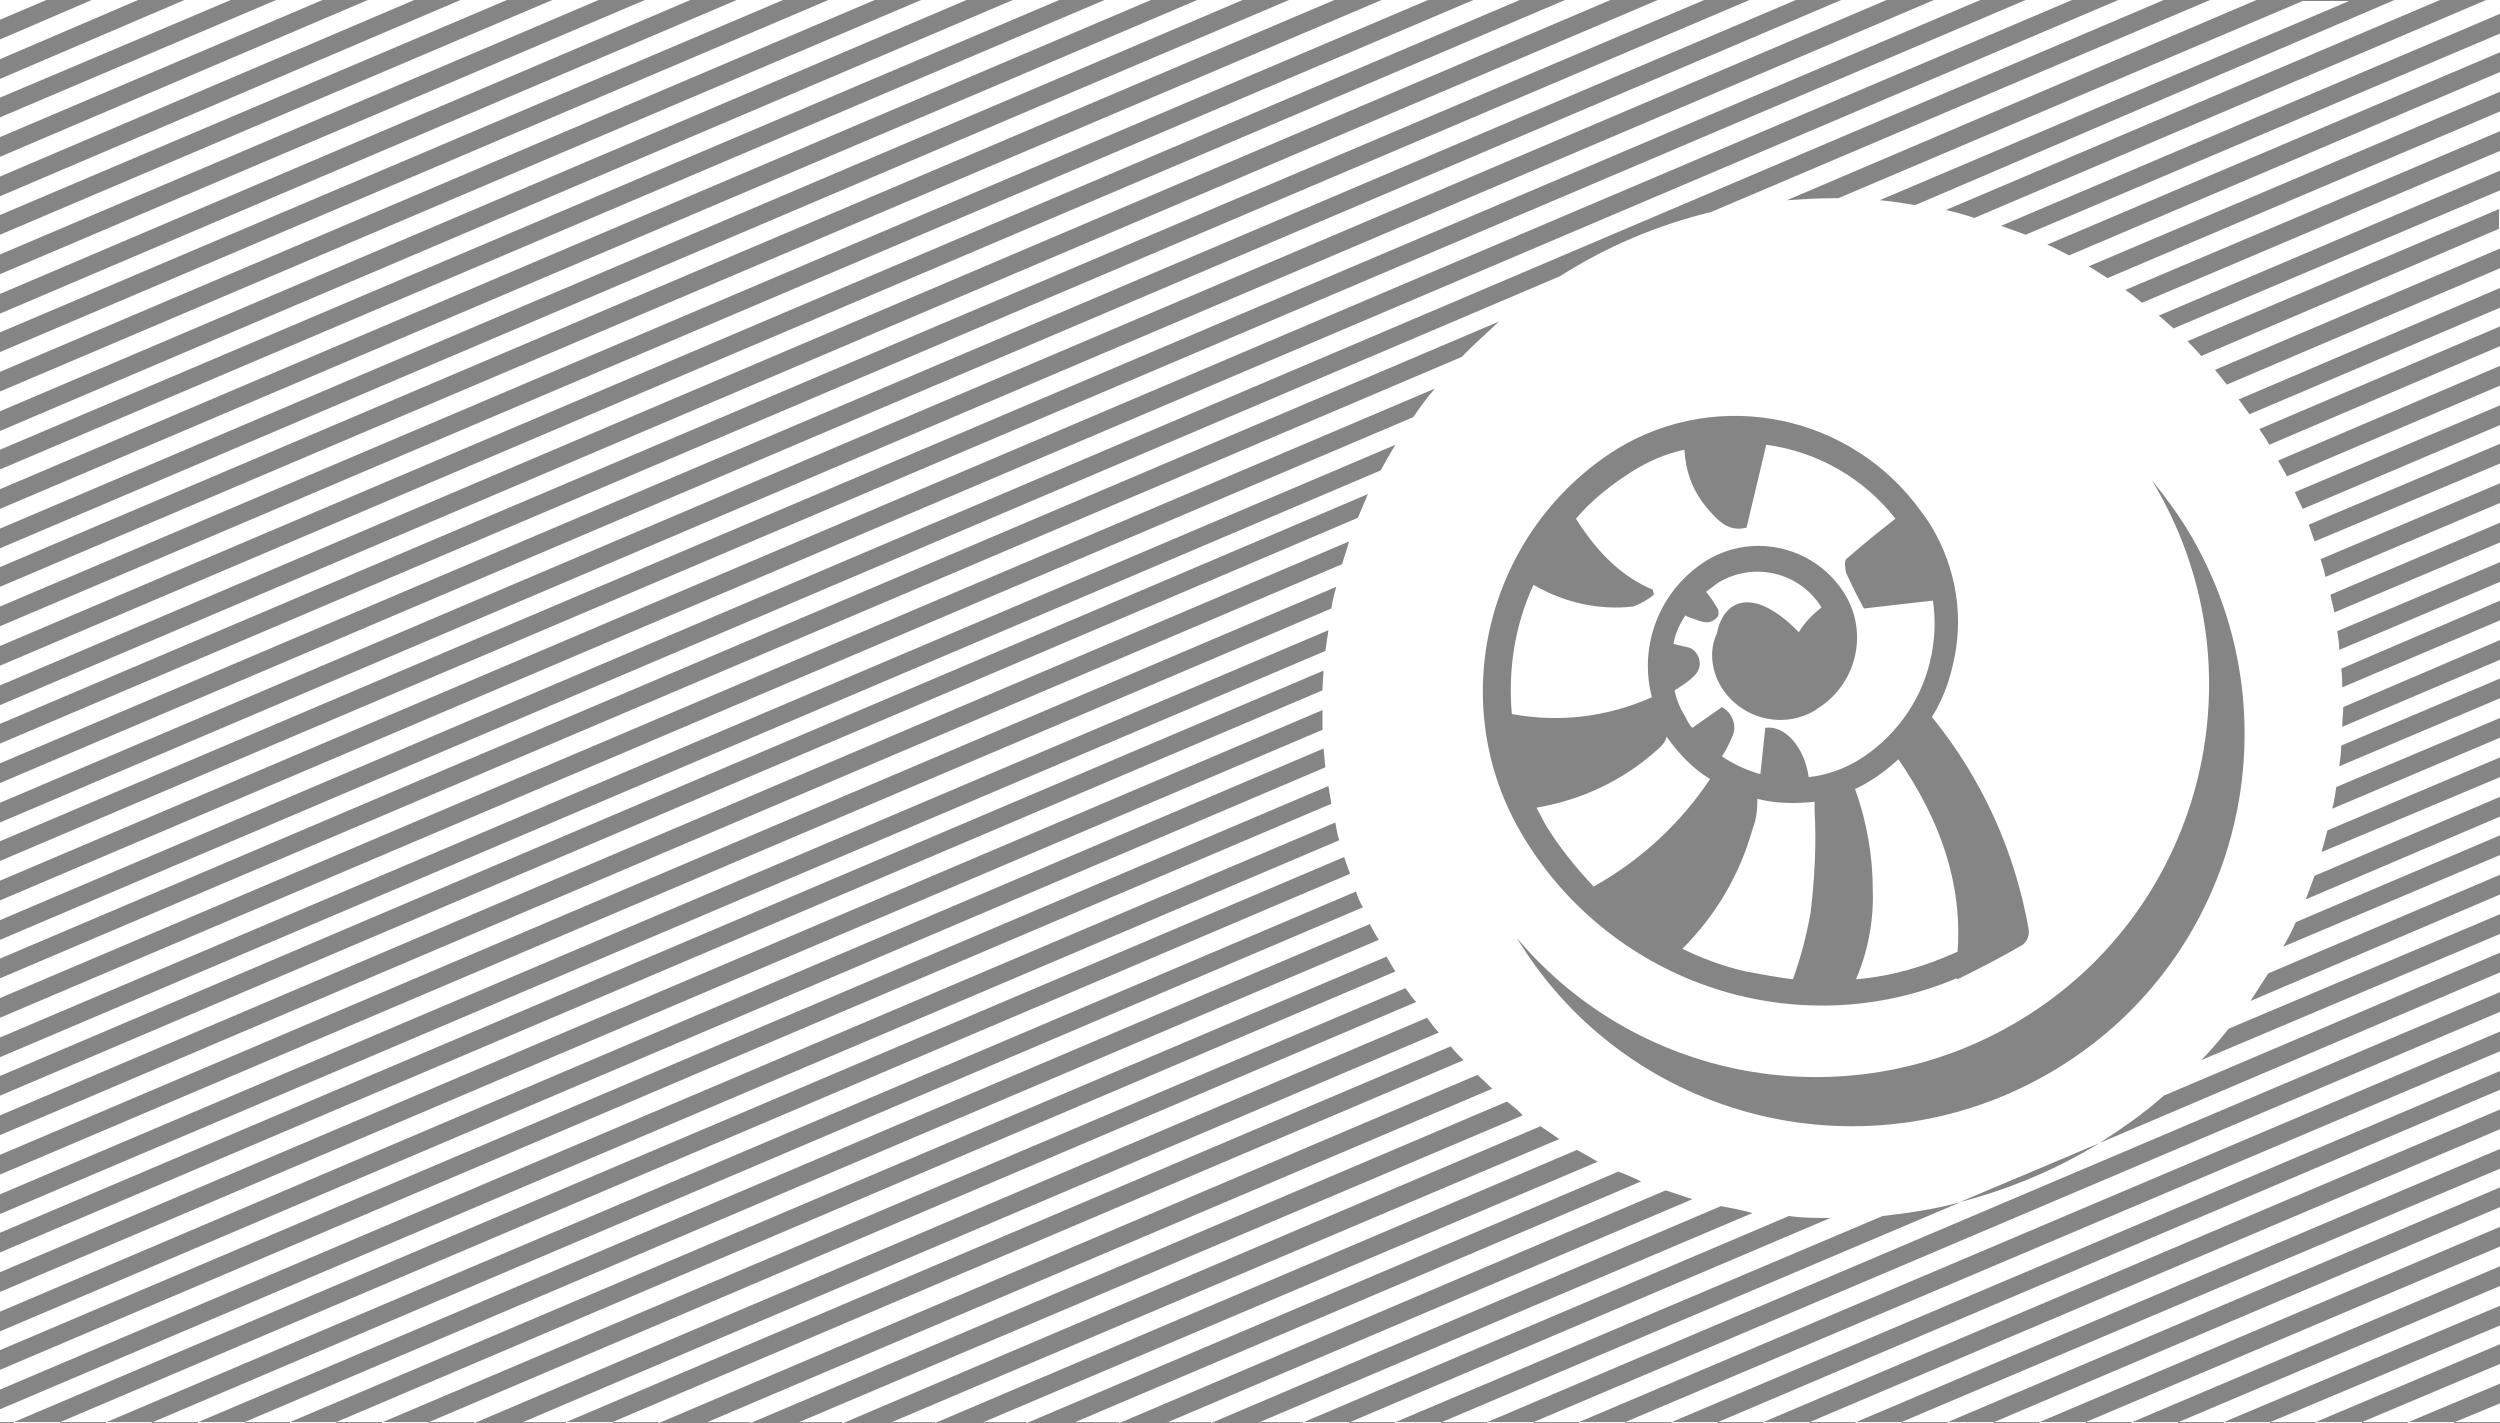 <?xml version="1.0" encoding="utf-8"?>
<!-- Generator: Adobe Illustrator 25.3.1, SVG Export Plug-In . SVG Version: 6.00 Build 0)  -->
<svg version="1.1" id="Layer_1" xmlns="http://www.w3.org/2000/svg" xmlns:xlink="http://www.w3.org/1999/xlink" x="0px" y="0px"
	 viewBox="0 0 253.5 144.3" style="enable-background:new 0 0 253.5 144.3;" xml:space="preserve">
<style type="text/css">
	.st0{fill:#858585;}
</style>
<polygon class="st0" points="178.8,144.3 178.8,144.2 174.2,144.2 174.1,144.3 "/>
<polygon class="st0" points="169.5,144.3 169.5,144.2 164.8,144.2 164.8,144.3 "/>
<polygon class="st0" points="160.1,144.3 160.1,144.2 155.5,144.2 155.5,144.3 "/>
<polygon class="st0" points="150.8,144.3 150.8,144.2 146.1,144.2 146.1,144.3 "/>
<path class="st0" d="M212.9,115.9l-14.2,6C203.7,120.6,208.5,118.6,212.9,115.9z"/>
<polygon class="st0" points="136.8,144.3 141.4,144.3 141.5,144.2 136.8,144.2 "/>
<polygon class="st0" points="127.5,144.3 132.1,144.3 132.1,144.2 127.5,144.2 "/>
<polygon class="st0" points="118.1,144.3 122.8,144.3 122.8,144.2 118.1,144.2 "/>
<polygon class="st0" points="108.8,144.3 113.4,144.3 113.5,144.2 108.8,144.2 "/>
<polygon class="st0" points="253.5,144.3 253.5,144.2 248.9,144.2 248.8,144.3 "/>
<polygon class="st0" points="244.1,144.3 244.2,144.2 239.5,144.2 239.5,144.3 "/>
<polygon class="st0" points="234.8,144.3 234.8,144.2 230.2,144.2 230.2,144.3 "/>
<polygon class="st0" points="225.5,144.3 225.5,144.2 220.9,144.2 220.8,144.3 "/>
<polygon class="st0" points="216.1,144.3 216.2,144.2 211.5,144.2 211.5,144.3 "/>
<polygon class="st0" points="206.8,144.3 206.8,144.2 202.2,144.2 202.1,144.3 "/>
<polygon class="st0" points="197.5,144.3 197.5,144.2 192.8,144.2 192.8,144.3 "/>
<polygon class="st0" points="188.1,144.3 188.2,144.2 183.5,144.2 183.5,144.3 "/>
<polygon class="st0" points="24.8,144.3 29.4,144.3 29.4,144.2 24.8,144.2 "/>
<polygon class="st0" points="15.4,144.3 20.1,144.3 20.1,144.2 15.4,144.2 "/>
<polygon class="st0" points="6.1,144.3 10.7,144.3 10.8,144.2 6.1,144.2 "/>
<polygon class="st0" points="0,144.3 1.4,144.3 1.4,144.2 0,144.2 "/>
<polygon class="st0" points="99.4,144.3 104.1,144.3 104.1,144.2 99.5,144.2 "/>
<polygon class="st0" points="90.1,144.3 94.8,144.3 94.8,144.2 90.1,144.2 "/>
<polygon class="st0" points="80.8,144.3 85.4,144.3 85.4,144.2 80.8,144.2 "/>
<polygon class="st0" points="71.4,144.3 76.1,144.3 76.1,144.2 71.5,144.2 "/>
<polygon class="st0" points="62.1,144.3 66.8,144.3 66.8,144.2 62.1,144.2 "/>
<polygon class="st0" points="52.8,144.3 57.4,144.3 57.4,144.2 52.8,144.2 "/>
<polygon class="st0" points="43.4,144.3 48.1,144.3 48.1,144.2 43.5,144.2 "/>
<polygon class="st0" points="34.1,144.3 38.7,144.3 38.8,144.2 34.1,144.2 "/>
<path class="st0" d="M253.5,43.1v-2l-20.8,8.8c0.2,0.5,0.5,1.1,0.8,1.7L253.5,43.1z"/>
<path class="st0" d="M253.5,39.1v-2L231,46.7c0.3,0.5,0.6,1.1,0.9,1.6L253.5,39.1z"/>
<path class="st0" d="M253.5,35.1v-2l-24.4,10.4c0.3,0.5,0.7,1,1,1.6L253.5,35.1z"/>
<path class="st0" d="M253.5,47v-2l-19.4,8.2c0.2,0.6,0.4,1.1,0.6,1.7L253.5,47z"/>
<path class="st0" d="M253.5,31.2v-2L227,40.5c0.4,0.5,0.7,1,1.1,1.5L253.5,31.2z"/>
<path class="st0" d="M253.5,7.3v-2l-45.9,19.5c0.7,0.3,1.4,0.7,2.2,1.1L253.5,7.3z"/>
<path class="st0" d="M253.5,11.3v-2L211.8,27c0.6,0.4,1.3,0.8,1.9,1.2L253.5,11.3z"/>
<path class="st0" d="M253.5,3.4v-2l-50.6,21.5c0.8,0.3,1.7,0.6,2.5,0.9L253.5,3.4z"/>
<path class="st0" d="M253.5,15.3v-2l-38,16.1c0.6,0.4,1.1,0.8,1.7,1.3L253.5,15.3z"/>
<path class="st0" d="M253.5,27.2v-2l-28.9,12.3c0.4,0.5,0.8,1,1.2,1.5L253.5,27.2z"/>
<path class="st0" d="M253.5,19.3v-2L218.9,32c0.5,0.4,1,0.9,1.5,1.3L253.5,19.3z"/>
<path class="st0" d="M253.5,98.6v-2l-34.1,14.5c-2,1.8-4.2,3.3-6.5,4.8L253.5,98.6z"/>
<path class="st0" d="M253.5,90.7v-2l-23.5,10c-0.6,0.9-1.2,1.9-1.8,2.8L253.5,90.7z"/>
<path class="st0" d="M253.5,86.7v-2l-20.7,8.8c-0.4,0.9-0.8,1.7-1.3,2.5L253.5,86.7z"/>
<polygon class="st0" points="253.5,110.5 253.5,108.6 169.5,144.2 174.2,144.2 "/>
<polygon class="st0" points="253.5,106.6 253.5,104.6 160.1,144.2 164.8,144.2 "/>
<polygon class="st0" points="253.5,102.6 253.5,100.6 150.8,144.2 155.5,144.2 "/>
<path class="st0" d="M253.5,94.7v-2L226,104.3c-0.9,1.1-1.8,2.2-2.8,3.2L253.5,94.7z"/>
<path class="st0" d="M253.5,70.8v-2l-16.1,6.8c0,0.7-0.1,1.4-0.2,2.1L253.5,70.8z"/>
<path class="st0" d="M253.5,74.8v-2l-16.6,7c-0.1,0.7-0.2,1.4-0.4,2.2L253.5,74.8z"/>
<path class="st0" d="M253.5,78.8v-2L236,84.2c-0.2,0.8-0.4,1.5-0.6,2.2L253.5,78.8z"/>
<path class="st0" d="M253.5,62.9v-2l-16.1,6.9c0.1,0.7,0.1,1.3,0.1,1.9L253.5,62.9z"/>
<path class="st0" d="M253.5,51v-2l-18.2,7.7c0.2,0.6,0.4,1.2,0.5,1.8L253.5,51z"/>
<path class="st0" d="M253.5,82.8v-2l-18.8,8c-0.3,0.8-0.6,1.6-0.9,2.4L253.5,82.8z"/>
<polygon class="st0" points="253.5,142.3 253.5,140.3 244.2,144.2 248.9,144.2 "/>
<polygon class="st0" points="253.5,138.3 253.5,136.3 234.8,144.2 239.5,144.2 "/>
<polygon class="st0" points="253.5,114.5 253.5,112.5 178.8,144.2 183.5,144.2 "/>
<path class="st0" d="M253.5,55v-2l-17.2,7.3c0.1,0.6,0.3,1.2,0.4,1.8L253.5,55z"/>
<path class="st0" d="M253.5,59v-2L237,64c0.1,0.6,0.2,1.3,0.2,1.9L253.5,59z"/>
<polygon class="st0" points="253.5,134.4 253.5,132.4 225.5,144.2 230.2,144.2 "/>
<polygon class="st0" points="253.5,130.4 253.5,128.4 216.2,144.2 220.9,144.2 "/>
<polygon class="st0" points="253.5,122.4 253.5,120.4 197.5,144.2 202.2,144.2 "/>
<polygon class="st0" points="253.5,118.5 253.5,116.5 188.2,144.2 192.8,144.2 "/>
<polygon class="st0" points="253.5,126.4 253.5,124.4 206.8,144.2 211.5,144.2 "/>
<path class="st0" d="M0,133v2l134.4-57.2c-0.1-0.6-0.1-1.3-0.2-1.9L0,133z"/>
<path class="st0" d="M224.1,0h4.7l-47.6,20.3c1.6-0.1,3.1-0.2,4.7-0.2h0.5l47.1-20h4.7l-47.6,20.2c1.2,0.1,2.4,0.3,3.6,0.5L242.8,0
	h4.6l-50.1,21.3c1,0.2,2,0.5,2.9,0.8L252.1,0H4.7L0,2v2l9.3-4H14L0,6v2l18.7-8h4.7L0,9.9v2L28,0h4.7L0,13.9v2L37.3,0H42L0,17.9v2
	L46.7,0h4.7L0,21.8v2L56,0h4.7L0,25.8v2L65.4,0H70L0,29.8v2L74.7,0h4.7L0,33.7v2L84,0h4.7L0,37.7v2L93.4,0H98L0,41.7v2L102.7,0h4.7
	L0,45.6v2L112,0h4.7L0,49.6v2L121.4,0h4.6L0,53.6v2L130.7,0h4.6L0,57.5v2L140.1,0h4.7L0,61.5v2L149.4,0h4.7L0,65.5v2L158.7,0h4.6
	L0,69.5v2L168.1,0h4.7L0,73.4v2L177.4,0h4.7L0,77.4v2L186.7,0h4.6L0,81.4v2L196.1,0h4.7L0,85.3v2L205.4,0h4.7L0,89.3v2L214.8,0h4.6
	L0,93.3v2L158.2,28c4.7-3,9.9-5.2,15.3-6.5L224.1,0z"/>
<path class="st0" d="M152,32.6L0,97.2v2l148.2-63C149.4,35,150.7,33.8,152,32.6z"/>
<path class="st0" d="M0,113.1v2l136.1-57.9c0.2-0.8,0.5-1.5,0.7-2.3L0,113.1z"/>
<path class="st0" d="M141.5,144.2h4.7l52.6-22.3c-2.6,0.7-5.2,1.1-7.9,1.4L141.5,144.2z"/>
<path class="st0" d="M237.5,73.7l16-6.8v-2l-15.9,6.8v0.1C237.6,72.4,237.5,73.1,237.5,73.7z"/>
<path class="st0" d="M0,121.1v2l134.4-57.1c0.1-0.7,0.2-1.4,0.3-2.1L0,121.1z"/>
<path class="st0" d="M164.1,118.8l-60,25.5h4.7l57.6-24.5C165.6,119.4,164.9,119.1,164.1,118.8z"/>
<path class="st0" d="M168.9,120.7l-55.4,23.6h4.7l53.4-22.7C170.7,121.3,169.8,121,168.9,120.7z"/>
<path class="st0" d="M181.4,123.3l-49.2,20.9h4.7l48.7-20.7C184.1,123.5,182.7,123.5,181.4,123.3z"/>
<path class="st0" d="M174.5,122.3l-51.7,22h4.7l50.2-21.3C176.6,122.7,175.6,122.5,174.5,122.3z"/>
<path class="st0" d="M159.9,116.6l-65.1,27.7h4.7l62.5-26.5C161.2,117.3,160.6,117,159.9,116.6z"/>
<path class="st0" d="M0,101.2v2l143.3-60.9c0.7-1,1.4-2,2.2-2.9L0,101.2z"/>
<path class="st0" d="M223.2,36.1l30.2-12.9v-2l-31.6,13.4C222.3,35.1,222.8,35.6,223.2,36.1z"/>
<path class="st0" d="M0,129v2l134.1-57c0-0.7,0-1.3,0-2L0,129z"/>
<path class="st0" d="M0,125v2l134.1-57c0-0.7,0.1-1.4,0.1-2L0,125z"/>
<path class="st0" d="M0,109.1v2l137.7-58.6c0.3-0.8,0.7-1.6,1-2.4L0,109.1z"/>
<path class="st0" d="M0,140.9v2l135.8-57.7c-0.2-0.6-0.3-1.2-0.4-1.8L0,140.9z"/>
<path class="st0" d="M0,105.2v2l140-59.5c0.5-0.9,1-1.8,1.5-2.6L0,105.2z"/>
<path class="st0" d="M0,117.1v2l135-57.4c0.1-0.7,0.3-1.5,0.5-2.2L0,117.1z"/>
<path class="st0" d="M0,136.9v2l135-57.4c-0.1-0.6-0.2-1.2-0.3-1.8L0,136.9z"/>
<path class="st0" d="M136.3,86.9L1.4,144.2h4.7l130.8-55.6C136.7,88.1,136.5,87.5,136.3,86.9z"/>
<path class="st0" d="M152.8,111.7l-76.7,32.6h4.7l73.6-31.2C153.9,112.5,153.3,112.1,152.8,111.7z"/>
<path class="st0" d="M144.7,103.2l-96.6,41.1h4.7l93.1-39.6C145.4,104.2,145.1,103.7,144.7,103.2z"/>
<path class="st0" d="M140.6,97L29.4,144.2h4.7l107.4-45.7C141.2,98.1,140.9,97.5,140.6,97z"/>
<path class="st0" d="M138.9,93.7L20.1,144.2h4.7l115-48.9C139.5,94.8,139.2,94.3,138.9,93.7z"/>
<path class="st0" d="M147.1,106.1l-89.7,38.1h4.7l86.3-36.7C148,107.1,147.5,106.6,147.1,106.1z"/>
<path class="st0" d="M156.2,114.2l-70.7,30.1h4.7l67.9-28.8C157.4,115,156.8,114.6,156.2,114.2z"/>
<path class="st0" d="M137.5,90.4L10.8,144.2h4.7l122.7-52.2C137.9,91.5,137.7,91,137.5,90.4z"/>
<path class="st0" d="M149.8,109l-83,35.3h4.7l79.8-33.9C150.8,109.9,150.3,109.4,149.8,109z"/>
<path class="st0" d="M142.5,100.2L38.8,144.2h4.7l100.1-42.6C143.2,101.2,142.9,100.7,142.5,100.2z"/>
<path class="st0" d="M218.2,48.7c11.4,18.8,5.5,43.3-13.3,54.7c-16.8,10.2-38.5,6.7-51.1-8.3c11.4,18.8,35.9,24.7,54.7,13.3
	s24.7-35.9,13.3-54.7C220.7,51.9,219.5,50.3,218.2,48.7z"/>
<path class="st0" d="M154.5,84.9c9.1,15,27.8,21.1,43.9,14.3l0.1,0.1c2.2-1.1,4.4-2.2,6.6-3.5c0.5-0.4,0.7-1,0.6-1.6
	c-1.4-7.9-4.7-15.2-9.8-21.5c1-1.6,1.7-3.4,2.1-5.2c1.2-4.8,0.4-9.9-2.2-14.2c-0.3-0.5-0.6-0.9-0.9-1.3c-7-9.9-20.5-12.8-30.9-6.5
	C150.7,53.8,146.3,71.4,154.5,84.9z M156.7,83.6c-0.3-0.6-0.6-1.1-0.9-1.7c4.7-0.8,9.1-2.9,12.6-6.2c0.3-0.3,0.5-0.6,0.6-1
	c1.2,1.7,2.6,3.2,4.4,4.3c-3,4.5-7,8.2-11.8,10.9C159.8,88,158.1,85.9,156.7,83.6z M177,98.5c-2.2-0.5-4.4-1.3-6.4-2.3
	c3.4-3.4,5.8-7.5,7.1-12.1c0.4-1,0.5-2,0.5-3.1c1.9,0.5,3.9,0.5,5.8,0.3c0,0.3,0,0.6,0,0.9c0.2,3.4,0,6.9-0.4,10.3
	c-0.4,2.3-1,4.6-1.8,6.8C180.2,99.1,178.6,98.8,177,98.5z M198.5,96.5c-3.3,1.5-6.7,2.5-10.3,2.8c1.2-2.8,1.8-5.9,1.7-9
	c0-3.5-0.6-7-1.8-10.3c0.5-0.2,1-0.5,1.5-0.8c1-0.6,2-1.4,2.9-2.2C196.7,83.1,199,89.5,198.5,96.5L198.5,96.5z M165.5,47.8
	c1.6-1,3.4-1.8,5.3-2.2c0.1,2.1,0.8,4.1,2.2,5.8c1.1,1.3,2.2,2.6,4.1,2.1l2-8.4c5.2,0.7,9.9,3.4,13.1,7.5c-1.7,1.3-3.4,2.7-5,4.1
	c-0.2,0.2-0.1,1,0,1.4c0.6,1.3,1.2,2.5,1.8,3.6l7-0.8c0.3,2.1,0.2,4.1-0.3,6.2c-1,4.2-3.7,7.8-7.3,10c-1.5,0.9-3.2,1.5-5,1.7
	c-0.4-3-2.4-5.3-4.4-5l-0.5,4.7c-1.4-0.4-2.7-1-3.9-1.8c0.4-0.6,0.7-1.2,1-1.9c0.6-1.1,0.1-2.5-1-3.1l-3,2.1
	c-0.3-0.3-0.5-0.7-0.7-1.1c-0.5-0.8-0.9-1.7-1.1-2.7c0.8-0.5,1.6-1,2.2-1.7c0.6-0.8,0.4-1.8-0.3-2.4c-0.1-0.1-0.2-0.1-0.3-0.2
	l-1.7-0.4v-0.1c0.2-1,0.6-1.9,1.2-2.8c0.1,0.1,0.2,0.1,0.4,0.2c1,0.3,2,1,2.9-0.1c0.1-0.3,0.1-0.6-0.1-0.9c-0.3-0.5-0.7-1.1-1.1-1.6
	c0.4-0.3,0.8-0.6,1.2-0.9c3.6-2.2,8.3-1.1,10.5,2.5c-0.9,0.7-1.7,1.5-2.3,2.5c-4.8-4.9-7.7-3.1-8.3,0.1c-0.8,1.7-0.6,3.7,0.4,5.4
	c2,3.3,6.3,4.4,9.6,2.4c0,0,0.1,0,0.1-0.1c4-2.4,5.3-7.6,2.9-11.6c-2.9-4.8-9.2-6.4-14-3.5c0,0,0,0,0,0c-4.7,2.9-7,8.5-5.6,13.9
	c-4.5,2-9.4,2.6-14.2,1.7c-0.4-4.5,0.3-9,2.2-13.1c3.1,1.8,6.6,2.6,10.1,2.2c0.8-0.3,1.5-0.7,2.1-1.2l-0.1-0.5
	c-3.3-1.4-5.7-3.9-7.8-7.2C161.3,50.8,163.3,49.2,165.5,47.8L165.5,47.8z"/>
</svg>
